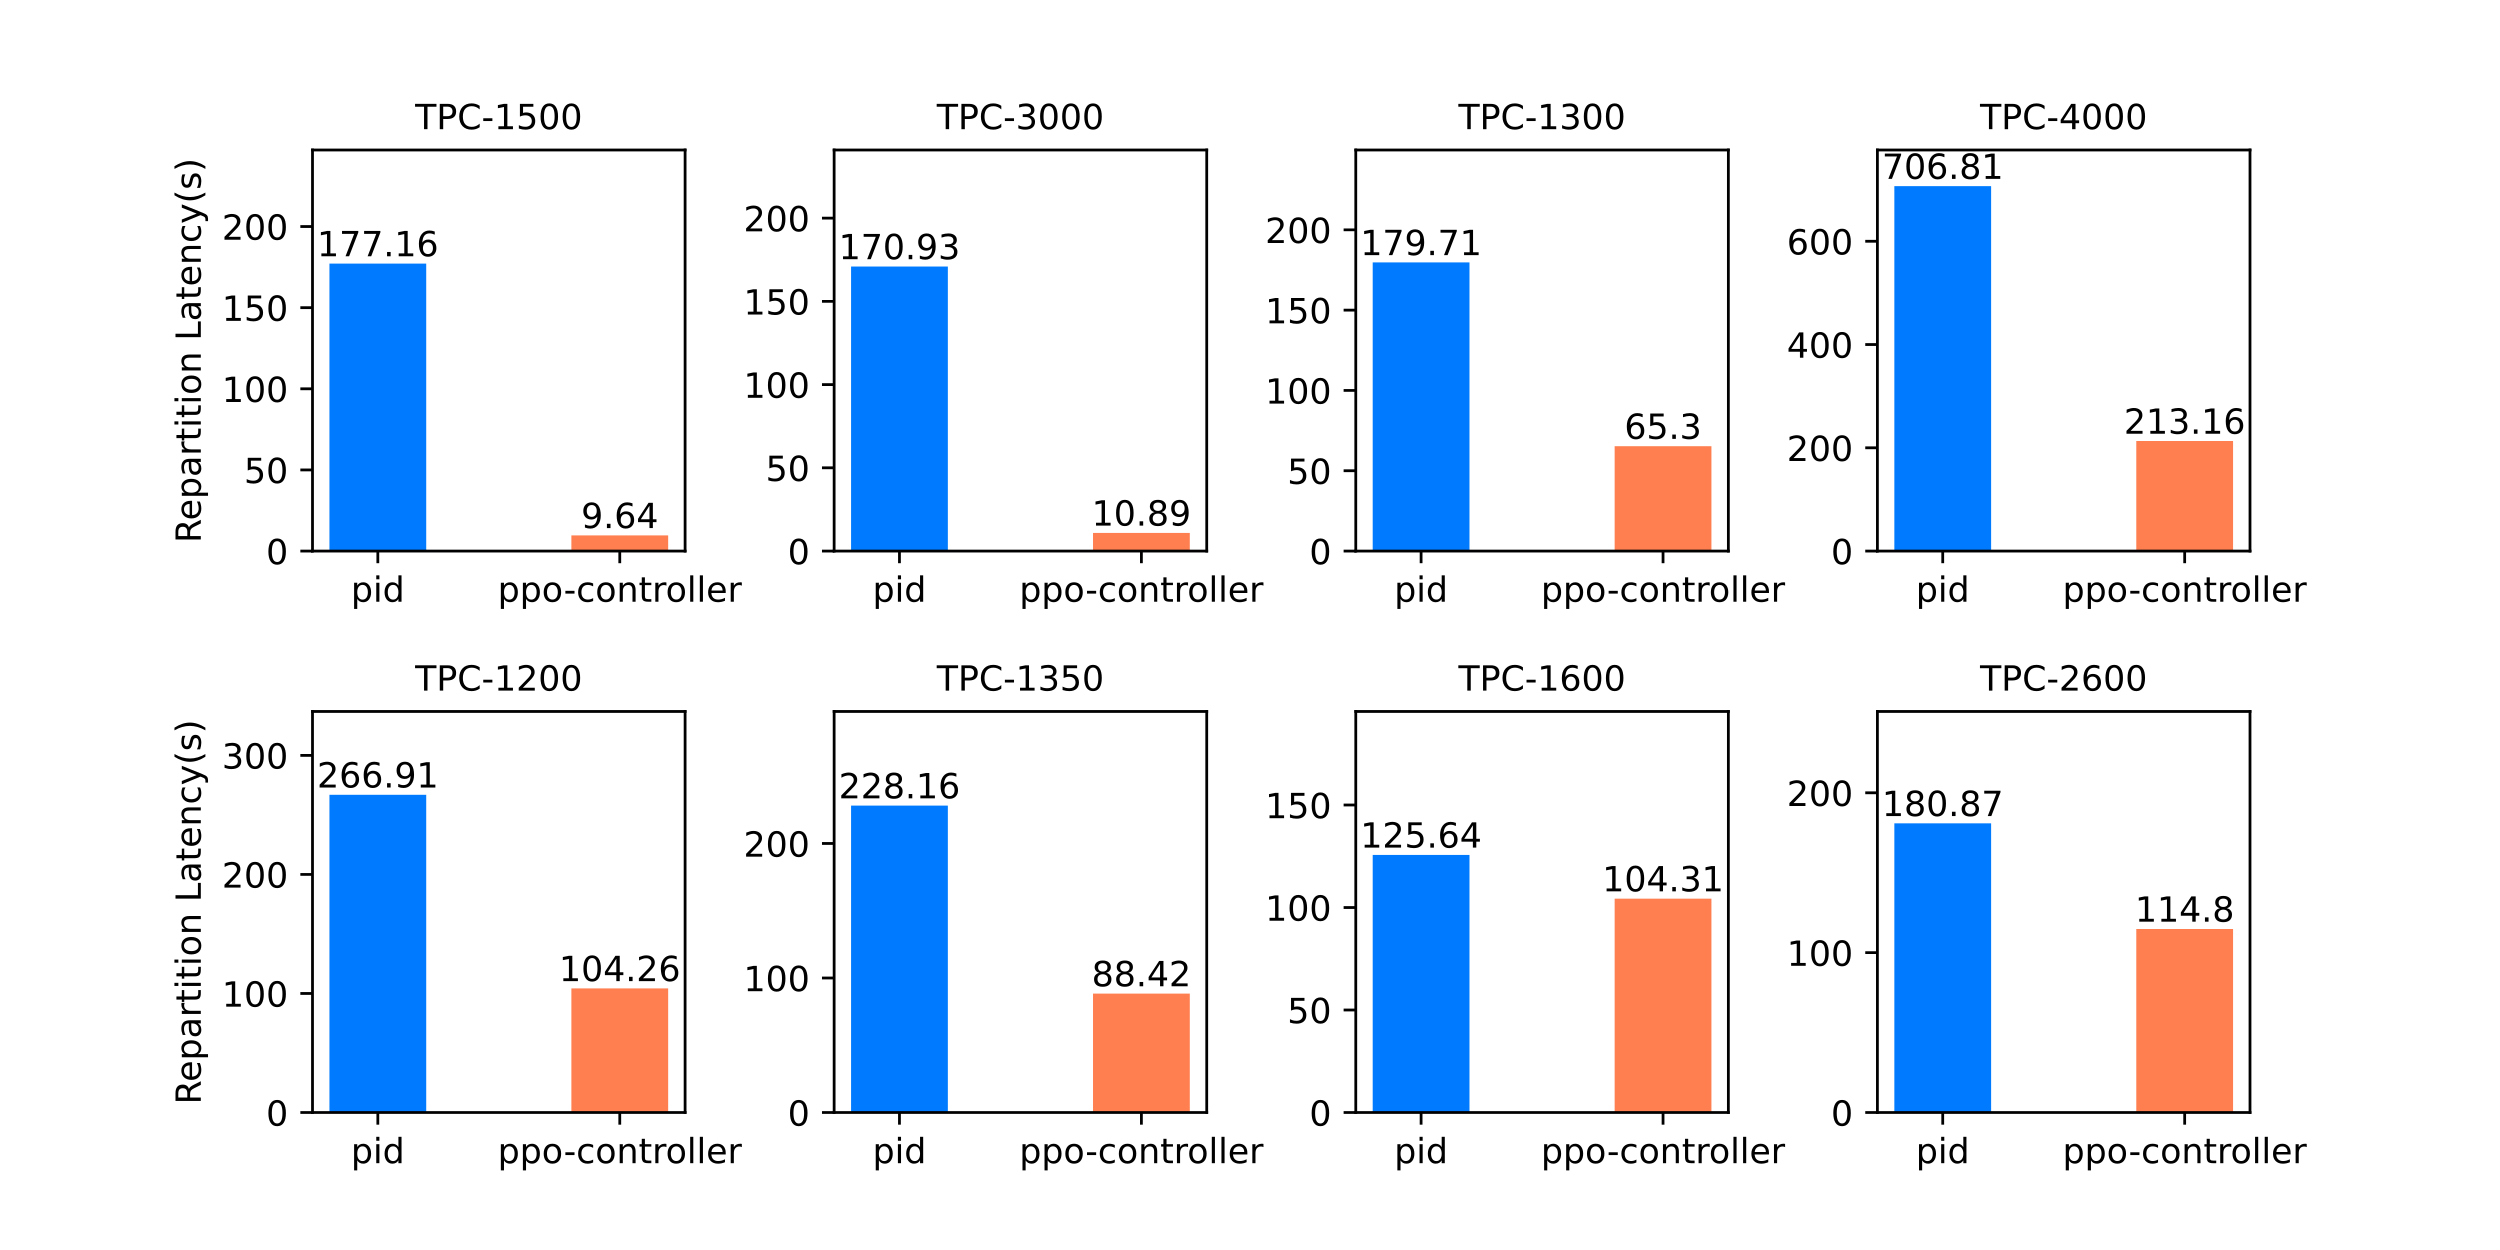 <?xml version="1.0" encoding="utf-8" standalone="no"?>
<!DOCTYPE svg PUBLIC "-//W3C//DTD SVG 1.1//EN"
  "http://www.w3.org/Graphics/SVG/1.1/DTD/svg11.dtd">
<!-- Created with matplotlib (https://matplotlib.org/) -->
<svg height="360pt" version="1.1" viewBox="0 0 720 360" width="720pt" xmlns="http://www.w3.org/2000/svg" xmlns:xlink="http://www.w3.org/1999/xlink">
 <defs>
  <style type="text/css">*{stroke-linecap:butt;stroke-linejoin:round;}</style>
 </defs>
 <g id="figure_1">
  <g id="patch_1">
   <path d="M 0 360 
L 720 360 
L 720 0 
L 0 0 
z
" style="fill:#ffffff;"/>
  </g>
  <g id="axes_1">
   <g id="patch_2">
    <path d="M 90 158.7 
L 197.308 158.7 
L 197.308 43.2 
L 90 43.2 
z
" style="fill:#ffffff;"/>
   </g>
   <g id="patch_3">
    <path clip-path="url(#p322771d101)" d="M 94.878 158.7 
L 122.75 158.7 
L 122.75 75.912 
L 94.878 75.912 
z
" style="fill:#007bff;"/>
   </g>
   <g id="patch_4">
    <path clip-path="url(#p322771d101)" d="M 164.558 158.7 
L 192.43 158.7 
L 192.43 154.195 
L 164.558 154.195 
z
" style="fill:#ff7f50;"/>
   </g>
   <g id="matplotlib.axis_1">
    <g id="xtick_1">
     <g id="line2d_1">
      <defs>
       <path d="M 0 0 
L 0 3.5 
" id="mb44720994e" style="stroke:#000000;stroke-width:0.8;"/>
      </defs>
      <g>
       <use style="stroke:#000000;stroke-width:0.8;" x="108.814" xlink:href="#mb44720994e" y="158.7"/>
      </g>
     </g>
     <g id="text_1">
      <!-- pid -->
      <g transform="translate(101.076 173.298)scale(0.1 -0.1)">
       <defs>
        <path d="M 18.109 8.203 
L 18.109 -20.797 
L 9.078 -20.797 
L 9.078 54.688 
L 18.109 54.688 
L 18.109 46.391 
Q 20.953 51.266 25.266 53.625 
Q 29.594 56 35.594 56 
Q 45.562 56 51.781 48.094 
Q 58.016 40.188 58.016 27.297 
Q 58.016 14.406 51.781 6.484 
Q 45.562 -1.422 35.594 -1.422 
Q 29.594 -1.422 25.266 0.953 
Q 20.953 3.328 18.109 8.203 
z
M 48.688 27.297 
Q 48.688 37.203 44.609 42.844 
Q 40.531 48.484 33.406 48.484 
Q 26.266 48.484 22.188 42.844 
Q 18.109 37.203 18.109 27.297 
Q 18.109 17.391 22.188 11.75 
Q 26.266 6.109 33.406 6.109 
Q 40.531 6.109 44.609 11.75 
Q 48.688 17.391 48.688 27.297 
z
" id="DejaVuSans-112"/>
        <path d="M 9.422 54.688 
L 18.406 54.688 
L 18.406 0 
L 9.422 0 
z
M 9.422 75.984 
L 18.406 75.984 
L 18.406 64.594 
L 9.422 64.594 
z
" id="DejaVuSans-105"/>
        <path d="M 45.406 46.391 
L 45.406 75.984 
L 54.391 75.984 
L 54.391 0 
L 45.406 0 
L 45.406 8.203 
Q 42.578 3.328 38.25 0.953 
Q 33.938 -1.422 27.875 -1.422 
Q 17.969 -1.422 11.734 6.484 
Q 5.516 14.406 5.516 27.297 
Q 5.516 40.188 11.734 48.094 
Q 17.969 56 27.875 56 
Q 33.938 56 38.25 53.625 
Q 42.578 51.266 45.406 46.391 
z
M 14.797 27.297 
Q 14.797 17.391 18.875 11.75 
Q 22.953 6.109 30.078 6.109 
Q 37.203 6.109 41.297 11.75 
Q 45.406 17.391 45.406 27.297 
Q 45.406 37.203 41.297 42.844 
Q 37.203 48.484 30.078 48.484 
Q 22.953 48.484 18.875 42.844 
Q 14.797 37.203 14.797 27.297 
z
" id="DejaVuSans-100"/>
       </defs>
       <use xlink:href="#DejaVuSans-112"/>
       <use x="63.477" xlink:href="#DejaVuSans-105"/>
       <use x="91.26" xlink:href="#DejaVuSans-100"/>
      </g>
     </g>
    </g>
    <g id="xtick_2">
     <g id="line2d_2">
      <g>
       <use style="stroke:#000000;stroke-width:0.8;" x="178.494" xlink:href="#mb44720994e" y="158.7"/>
      </g>
     </g>
     <g id="text_2">
      <!-- ppo-controller -->
      <g transform="translate(143.339 173.298)scale(0.1 -0.1)">
       <defs>
        <path d="M 30.609 48.391 
Q 23.391 48.391 19.188 42.75 
Q 14.984 37.109 14.984 27.297 
Q 14.984 17.484 19.156 11.844 
Q 23.344 6.203 30.609 6.203 
Q 37.797 6.203 41.984 11.859 
Q 46.188 17.531 46.188 27.297 
Q 46.188 37.016 41.984 42.703 
Q 37.797 48.391 30.609 48.391 
z
M 30.609 56 
Q 42.328 56 49.016 48.375 
Q 55.719 40.766 55.719 27.297 
Q 55.719 13.875 49.016 6.219 
Q 42.328 -1.422 30.609 -1.422 
Q 18.844 -1.422 12.172 6.219 
Q 5.516 13.875 5.516 27.297 
Q 5.516 40.766 12.172 48.375 
Q 18.844 56 30.609 56 
z
" id="DejaVuSans-111"/>
        <path d="M 4.891 31.391 
L 31.203 31.391 
L 31.203 23.391 
L 4.891 23.391 
z
" id="DejaVuSans-45"/>
        <path d="M 48.781 52.594 
L 48.781 44.188 
Q 44.969 46.297 41.141 47.344 
Q 37.312 48.391 33.406 48.391 
Q 24.656 48.391 19.812 42.844 
Q 14.984 37.312 14.984 27.297 
Q 14.984 17.281 19.812 11.734 
Q 24.656 6.203 33.406 6.203 
Q 37.312 6.203 41.141 7.25 
Q 44.969 8.297 48.781 10.406 
L 48.781 2.094 
Q 45.016 0.344 40.984 -0.531 
Q 36.969 -1.422 32.422 -1.422 
Q 20.062 -1.422 12.781 6.344 
Q 5.516 14.109 5.516 27.297 
Q 5.516 40.672 12.859 48.328 
Q 20.219 56 33.016 56 
Q 37.156 56 41.109 55.141 
Q 45.062 54.297 48.781 52.594 
z
" id="DejaVuSans-99"/>
        <path d="M 54.891 33.016 
L 54.891 0 
L 45.906 0 
L 45.906 32.719 
Q 45.906 40.484 42.875 44.328 
Q 39.844 48.188 33.797 48.188 
Q 26.516 48.188 22.312 43.547 
Q 18.109 38.922 18.109 30.906 
L 18.109 0 
L 9.078 0 
L 9.078 54.688 
L 18.109 54.688 
L 18.109 46.188 
Q 21.344 51.125 25.703 53.562 
Q 30.078 56 35.797 56 
Q 45.219 56 50.047 50.172 
Q 54.891 44.344 54.891 33.016 
z
" id="DejaVuSans-110"/>
        <path d="M 18.312 70.219 
L 18.312 54.688 
L 36.812 54.688 
L 36.812 47.703 
L 18.312 47.703 
L 18.312 18.016 
Q 18.312 11.328 20.141 9.422 
Q 21.969 7.516 27.594 7.516 
L 36.812 7.516 
L 36.812 0 
L 27.594 0 
Q 17.188 0 13.234 3.875 
Q 9.281 7.766 9.281 18.016 
L 9.281 47.703 
L 2.688 47.703 
L 2.688 54.688 
L 9.281 54.688 
L 9.281 70.219 
z
" id="DejaVuSans-116"/>
        <path d="M 41.109 46.297 
Q 39.594 47.172 37.812 47.578 
Q 36.031 48 33.891 48 
Q 26.266 48 22.188 43.047 
Q 18.109 38.094 18.109 28.812 
L 18.109 0 
L 9.078 0 
L 9.078 54.688 
L 18.109 54.688 
L 18.109 46.188 
Q 20.953 51.172 25.484 53.578 
Q 30.031 56 36.531 56 
Q 37.453 56 38.578 55.875 
Q 39.703 55.766 41.062 55.516 
z
" id="DejaVuSans-114"/>
        <path d="M 9.422 75.984 
L 18.406 75.984 
L 18.406 0 
L 9.422 0 
z
" id="DejaVuSans-108"/>
        <path d="M 56.203 29.594 
L 56.203 25.203 
L 14.891 25.203 
Q 15.484 15.922 20.484 11.062 
Q 25.484 6.203 34.422 6.203 
Q 39.594 6.203 44.453 7.469 
Q 49.312 8.734 54.109 11.281 
L 54.109 2.781 
Q 49.266 0.734 44.188 -0.344 
Q 39.109 -1.422 33.891 -1.422 
Q 20.797 -1.422 13.156 6.188 
Q 5.516 13.812 5.516 26.812 
Q 5.516 40.234 12.766 48.109 
Q 20.016 56 32.328 56 
Q 43.359 56 49.781 48.891 
Q 56.203 41.797 56.203 29.594 
z
M 47.219 32.234 
Q 47.125 39.594 43.094 43.984 
Q 39.062 48.391 32.422 48.391 
Q 24.906 48.391 20.391 44.141 
Q 15.875 39.891 15.188 32.172 
z
" id="DejaVuSans-101"/>
       </defs>
       <use xlink:href="#DejaVuSans-112"/>
       <use x="63.477" xlink:href="#DejaVuSans-112"/>
       <use x="126.953" xlink:href="#DejaVuSans-111"/>
       <use x="190.01" xlink:href="#DejaVuSans-45"/>
       <use x="226.094" xlink:href="#DejaVuSans-99"/>
       <use x="281.074" xlink:href="#DejaVuSans-111"/>
       <use x="342.256" xlink:href="#DejaVuSans-110"/>
       <use x="405.635" xlink:href="#DejaVuSans-116"/>
       <use x="444.844" xlink:href="#DejaVuSans-114"/>
       <use x="483.707" xlink:href="#DejaVuSans-111"/>
       <use x="544.889" xlink:href="#DejaVuSans-108"/>
       <use x="572.672" xlink:href="#DejaVuSans-108"/>
       <use x="600.455" xlink:href="#DejaVuSans-101"/>
       <use x="661.979" xlink:href="#DejaVuSans-114"/>
      </g>
     </g>
    </g>
   </g>
   <g id="matplotlib.axis_2">
    <g id="ytick_1">
     <g id="line2d_3">
      <defs>
       <path d="M 0 0 
L -3.5 0 
" id="ma45c7fdf3a" style="stroke:#000000;stroke-width:0.8;"/>
      </defs>
      <g>
       <use style="stroke:#000000;stroke-width:0.8;" x="90" xlink:href="#ma45c7fdf3a" y="158.7"/>
      </g>
     </g>
     <g id="text_3">
      <!-- 0 -->
      <g transform="translate(76.638 162.499)scale(0.1 -0.1)">
       <defs>
        <path d="M 31.781 66.406 
Q 24.172 66.406 20.328 58.906 
Q 16.5 51.422 16.5 36.375 
Q 16.5 21.391 20.328 13.891 
Q 24.172 6.391 31.781 6.391 
Q 39.453 6.391 43.281 13.891 
Q 47.125 21.391 47.125 36.375 
Q 47.125 51.422 43.281 58.906 
Q 39.453 66.406 31.781 66.406 
z
M 31.781 74.219 
Q 44.047 74.219 50.516 64.516 
Q 56.984 54.828 56.984 36.375 
Q 56.984 17.969 50.516 8.266 
Q 44.047 -1.422 31.781 -1.422 
Q 19.531 -1.422 13.062 8.266 
Q 6.594 17.969 6.594 36.375 
Q 6.594 54.828 13.062 64.516 
Q 19.531 74.219 31.781 74.219 
z
" id="DejaVuSans-48"/>
       </defs>
       <use xlink:href="#DejaVuSans-48"/>
      </g>
     </g>
    </g>
    <g id="ytick_2">
     <g id="line2d_4">
      <g>
       <use style="stroke:#000000;stroke-width:0.8;" x="90" xlink:href="#ma45c7fdf3a" y="135.335"/>
      </g>
     </g>
     <g id="text_4">
      <!-- 50 -->
      <g transform="translate(70.275 139.134)scale(0.1 -0.1)">
       <defs>
        <path d="M 10.797 72.906 
L 49.516 72.906 
L 49.516 64.594 
L 19.828 64.594 
L 19.828 46.734 
Q 21.969 47.469 24.109 47.828 
Q 26.266 48.188 28.422 48.188 
Q 40.625 48.188 47.75 41.5 
Q 54.891 34.812 54.891 23.391 
Q 54.891 11.625 47.562 5.094 
Q 40.234 -1.422 26.906 -1.422 
Q 22.312 -1.422 17.547 -0.641 
Q 12.797 0.141 7.719 1.703 
L 7.719 11.625 
Q 12.109 9.234 16.797 8.062 
Q 21.484 6.891 26.703 6.891 
Q 35.156 6.891 40.078 11.328 
Q 45.016 15.766 45.016 23.391 
Q 45.016 31 40.078 35.438 
Q 35.156 39.891 26.703 39.891 
Q 22.75 39.891 18.812 39.016 
Q 14.891 38.141 10.797 36.281 
z
" id="DejaVuSans-53"/>
       </defs>
       <use xlink:href="#DejaVuSans-53"/>
       <use x="63.623" xlink:href="#DejaVuSans-48"/>
      </g>
     </g>
    </g>
    <g id="ytick_3">
     <g id="line2d_5">
      <g>
       <use style="stroke:#000000;stroke-width:0.8;" x="90" xlink:href="#ma45c7fdf3a" y="111.969"/>
      </g>
     </g>
     <g id="text_5">
      <!-- 100 -->
      <g transform="translate(63.913 115.768)scale(0.1 -0.1)">
       <defs>
        <path d="M 12.406 8.297 
L 28.516 8.297 
L 28.516 63.922 
L 10.984 60.406 
L 10.984 69.391 
L 28.422 72.906 
L 38.281 72.906 
L 38.281 8.297 
L 54.391 8.297 
L 54.391 0 
L 12.406 0 
z
" id="DejaVuSans-49"/>
       </defs>
       <use xlink:href="#DejaVuSans-49"/>
       <use x="63.623" xlink:href="#DejaVuSans-48"/>
       <use x="127.246" xlink:href="#DejaVuSans-48"/>
      </g>
     </g>
    </g>
    <g id="ytick_4">
     <g id="line2d_6">
      <g>
       <use style="stroke:#000000;stroke-width:0.8;" x="90" xlink:href="#ma45c7fdf3a" y="88.604"/>
      </g>
     </g>
     <g id="text_6">
      <!-- 150 -->
      <g transform="translate(63.913 92.403)scale(0.1 -0.1)">
       <use xlink:href="#DejaVuSans-49"/>
       <use x="63.623" xlink:href="#DejaVuSans-53"/>
       <use x="127.246" xlink:href="#DejaVuSans-48"/>
      </g>
     </g>
    </g>
    <g id="ytick_5">
     <g id="line2d_7">
      <g>
       <use style="stroke:#000000;stroke-width:0.8;" x="90" xlink:href="#ma45c7fdf3a" y="65.238"/>
      </g>
     </g>
     <g id="text_7">
      <!-- 200 -->
      <g transform="translate(63.913 69.037)scale(0.1 -0.1)">
       <defs>
        <path d="M 19.188 8.297 
L 53.609 8.297 
L 53.609 0 
L 7.328 0 
L 7.328 8.297 
Q 12.938 14.109 22.625 23.891 
Q 32.328 33.688 34.812 36.531 
Q 39.547 41.844 41.422 45.531 
Q 43.312 49.219 43.312 52.781 
Q 43.312 58.594 39.234 62.25 
Q 35.156 65.922 28.609 65.922 
Q 23.969 65.922 18.812 64.312 
Q 13.672 62.703 7.812 59.422 
L 7.812 69.391 
Q 13.766 71.781 18.938 73 
Q 24.125 74.219 28.422 74.219 
Q 39.75 74.219 46.484 68.547 
Q 53.219 62.891 53.219 53.422 
Q 53.219 48.922 51.531 44.891 
Q 49.859 40.875 45.406 35.406 
Q 44.188 33.984 37.641 27.219 
Q 31.109 20.453 19.188 8.297 
z
" id="DejaVuSans-50"/>
       </defs>
       <use xlink:href="#DejaVuSans-50"/>
       <use x="63.623" xlink:href="#DejaVuSans-48"/>
       <use x="127.246" xlink:href="#DejaVuSans-48"/>
      </g>
     </g>
    </g>
    <g id="text_8">
     <!-- Repartition Latency(s) -->
     <g transform="translate(57.833 156.355)rotate(-90)scale(0.1 -0.1)">
      <defs>
       <path d="M 44.391 34.188 
Q 47.562 33.109 50.562 29.594 
Q 53.562 26.078 56.594 19.922 
L 66.609 0 
L 56 0 
L 46.688 18.703 
Q 43.062 26.031 39.672 28.422 
Q 36.281 30.812 30.422 30.812 
L 19.672 30.812 
L 19.672 0 
L 9.812 0 
L 9.812 72.906 
L 32.078 72.906 
Q 44.578 72.906 50.734 67.672 
Q 56.891 62.453 56.891 51.906 
Q 56.891 45.016 53.688 40.469 
Q 50.484 35.938 44.391 34.188 
z
M 19.672 64.797 
L 19.672 38.922 
L 32.078 38.922 
Q 39.203 38.922 42.844 42.219 
Q 46.484 45.516 46.484 51.906 
Q 46.484 58.297 42.844 61.547 
Q 39.203 64.797 32.078 64.797 
z
" id="DejaVuSans-82"/>
       <path d="M 34.281 27.484 
Q 23.391 27.484 19.188 25 
Q 14.984 22.516 14.984 16.5 
Q 14.984 11.719 18.141 8.906 
Q 21.297 6.109 26.703 6.109 
Q 34.188 6.109 38.703 11.406 
Q 43.219 16.703 43.219 25.484 
L 43.219 27.484 
z
M 52.203 31.203 
L 52.203 0 
L 43.219 0 
L 43.219 8.297 
Q 40.141 3.328 35.547 0.953 
Q 30.953 -1.422 24.312 -1.422 
Q 15.922 -1.422 10.953 3.297 
Q 6 8.016 6 15.922 
Q 6 25.141 12.172 29.828 
Q 18.359 34.516 30.609 34.516 
L 43.219 34.516 
L 43.219 35.406 
Q 43.219 41.609 39.141 45 
Q 35.062 48.391 27.688 48.391 
Q 23 48.391 18.547 47.266 
Q 14.109 46.141 10.016 43.891 
L 10.016 52.203 
Q 14.938 54.109 19.578 55.047 
Q 24.219 56 28.609 56 
Q 40.484 56 46.344 49.844 
Q 52.203 43.703 52.203 31.203 
z
" id="DejaVuSans-97"/>
       <path id="DejaVuSans-32"/>
       <path d="M 9.812 72.906 
L 19.672 72.906 
L 19.672 8.297 
L 55.172 8.297 
L 55.172 0 
L 9.812 0 
z
" id="DejaVuSans-76"/>
       <path d="M 32.172 -5.078 
Q 28.375 -14.844 24.75 -17.812 
Q 21.141 -20.797 15.094 -20.797 
L 7.906 -20.797 
L 7.906 -13.281 
L 13.188 -13.281 
Q 16.891 -13.281 18.938 -11.516 
Q 21 -9.766 23.484 -3.219 
L 25.094 0.875 
L 2.984 54.688 
L 12.5 54.688 
L 29.594 11.922 
L 46.688 54.688 
L 56.203 54.688 
z
" id="DejaVuSans-121"/>
       <path d="M 31 75.875 
Q 24.469 64.656 21.281 53.656 
Q 18.109 42.672 18.109 31.391 
Q 18.109 20.125 21.312 9.062 
Q 24.516 -2 31 -13.188 
L 23.188 -13.188 
Q 15.875 -1.703 12.234 9.375 
Q 8.594 20.453 8.594 31.391 
Q 8.594 42.281 12.203 53.312 
Q 15.828 64.359 23.188 75.875 
z
" id="DejaVuSans-40"/>
       <path d="M 44.281 53.078 
L 44.281 44.578 
Q 40.484 46.531 36.375 47.5 
Q 32.281 48.484 27.875 48.484 
Q 21.188 48.484 17.844 46.438 
Q 14.5 44.391 14.5 40.281 
Q 14.5 37.156 16.891 35.375 
Q 19.281 33.594 26.516 31.984 
L 29.594 31.297 
Q 39.156 29.25 43.188 25.516 
Q 47.219 21.781 47.219 15.094 
Q 47.219 7.469 41.188 3.016 
Q 35.156 -1.422 24.609 -1.422 
Q 20.219 -1.422 15.453 -0.562 
Q 10.688 0.297 5.422 2 
L 5.422 11.281 
Q 10.406 8.688 15.234 7.391 
Q 20.062 6.109 24.812 6.109 
Q 31.156 6.109 34.562 8.281 
Q 37.984 10.453 37.984 14.406 
Q 37.984 18.062 35.516 20.016 
Q 33.062 21.969 24.703 23.781 
L 21.578 24.516 
Q 13.234 26.266 9.516 29.906 
Q 5.812 33.547 5.812 39.891 
Q 5.812 47.609 11.281 51.797 
Q 16.75 56 26.812 56 
Q 31.781 56 36.172 55.266 
Q 40.578 54.547 44.281 53.078 
z
" id="DejaVuSans-115"/>
       <path d="M 8.016 75.875 
L 15.828 75.875 
Q 23.141 64.359 26.781 53.312 
Q 30.422 42.281 30.422 31.391 
Q 30.422 20.453 26.781 9.375 
Q 23.141 -1.703 15.828 -13.188 
L 8.016 -13.188 
Q 14.5 -2 17.703 9.062 
Q 20.906 20.125 20.906 31.391 
Q 20.906 42.672 17.703 53.656 
Q 14.5 64.656 8.016 75.875 
z
" id="DejaVuSans-41"/>
      </defs>
      <use xlink:href="#DejaVuSans-82"/>
      <use x="64.982" xlink:href="#DejaVuSans-101"/>
      <use x="126.506" xlink:href="#DejaVuSans-112"/>
      <use x="189.982" xlink:href="#DejaVuSans-97"/>
      <use x="251.262" xlink:href="#DejaVuSans-114"/>
      <use x="292.375" xlink:href="#DejaVuSans-116"/>
      <use x="331.584" xlink:href="#DejaVuSans-105"/>
      <use x="359.367" xlink:href="#DejaVuSans-116"/>
      <use x="398.576" xlink:href="#DejaVuSans-105"/>
      <use x="426.359" xlink:href="#DejaVuSans-111"/>
      <use x="487.541" xlink:href="#DejaVuSans-110"/>
      <use x="550.92" xlink:href="#DejaVuSans-32"/>
      <use x="582.707" xlink:href="#DejaVuSans-76"/>
      <use x="638.42" xlink:href="#DejaVuSans-97"/>
      <use x="699.699" xlink:href="#DejaVuSans-116"/>
      <use x="738.908" xlink:href="#DejaVuSans-101"/>
      <use x="800.432" xlink:href="#DejaVuSans-110"/>
      <use x="863.811" xlink:href="#DejaVuSans-99"/>
      <use x="918.791" xlink:href="#DejaVuSans-121"/>
      <use x="977.971" xlink:href="#DejaVuSans-40"/>
      <use x="1016.984" xlink:href="#DejaVuSans-115"/>
      <use x="1069.084" xlink:href="#DejaVuSans-41"/>
     </g>
    </g>
   </g>
   <g id="patch_5">
    <path d="M 90 158.7 
L 90 43.2 
" style="fill:none;stroke:#000000;stroke-linecap:square;stroke-linejoin:miter;stroke-width:0.8;"/>
   </g>
   <g id="patch_6">
    <path d="M 197.308 158.7 
L 197.308 43.2 
" style="fill:none;stroke:#000000;stroke-linecap:square;stroke-linejoin:miter;stroke-width:0.8;"/>
   </g>
   <g id="patch_7">
    <path d="M 90 158.7 
L 197.308 158.7 
" style="fill:none;stroke:#000000;stroke-linecap:square;stroke-linejoin:miter;stroke-width:0.8;"/>
   </g>
   <g id="patch_8">
    <path d="M 90 43.2 
L 197.308 43.2 
" style="fill:none;stroke:#000000;stroke-linecap:square;stroke-linejoin:miter;stroke-width:0.8;"/>
   </g>
   <g id="text_9">
    <!-- 177.16 -->
    <g transform="translate(91.318 73.809)scale(0.1 -0.1)">
     <defs>
      <path d="M 8.203 72.906 
L 55.078 72.906 
L 55.078 68.703 
L 28.609 0 
L 18.312 0 
L 43.219 64.594 
L 8.203 64.594 
z
" id="DejaVuSans-55"/>
      <path d="M 10.688 12.406 
L 21 12.406 
L 21 0 
L 10.688 0 
z
" id="DejaVuSans-46"/>
      <path d="M 33.016 40.375 
Q 26.375 40.375 22.484 35.828 
Q 18.609 31.297 18.609 23.391 
Q 18.609 15.531 22.484 10.953 
Q 26.375 6.391 33.016 6.391 
Q 39.656 6.391 43.531 10.953 
Q 47.406 15.531 47.406 23.391 
Q 47.406 31.297 43.531 35.828 
Q 39.656 40.375 33.016 40.375 
z
M 52.594 71.297 
L 52.594 62.312 
Q 48.875 64.062 45.094 64.984 
Q 41.312 65.922 37.594 65.922 
Q 27.828 65.922 22.672 59.328 
Q 17.531 52.734 16.797 39.406 
Q 19.672 43.656 24.016 45.922 
Q 28.375 48.188 33.594 48.188 
Q 44.578 48.188 50.953 41.516 
Q 57.328 34.859 57.328 23.391 
Q 57.328 12.156 50.688 5.359 
Q 44.047 -1.422 33.016 -1.422 
Q 20.359 -1.422 13.672 8.266 
Q 6.984 17.969 6.984 36.375 
Q 6.984 53.656 15.188 63.938 
Q 23.391 74.219 37.203 74.219 
Q 40.922 74.219 44.703 73.484 
Q 48.484 72.75 52.594 71.297 
z
" id="DejaVuSans-54"/>
     </defs>
     <use xlink:href="#DejaVuSans-49"/>
     <use x="63.623" xlink:href="#DejaVuSans-55"/>
     <use x="127.246" xlink:href="#DejaVuSans-55"/>
     <use x="190.869" xlink:href="#DejaVuSans-46"/>
     <use x="222.656" xlink:href="#DejaVuSans-49"/>
     <use x="286.279" xlink:href="#DejaVuSans-54"/>
    </g>
   </g>
   <g id="text_10">
    <!-- 9.64 -->
    <g transform="translate(167.361 152.092)scale(0.1 -0.1)">
     <defs>
      <path d="M 10.984 1.516 
L 10.984 10.5 
Q 14.703 8.734 18.5 7.812 
Q 22.312 6.891 25.984 6.891 
Q 35.75 6.891 40.891 13.453 
Q 46.047 20.016 46.781 33.406 
Q 43.953 29.203 39.594 26.953 
Q 35.25 24.703 29.984 24.703 
Q 19.047 24.703 12.672 31.312 
Q 6.297 37.938 6.297 49.422 
Q 6.297 60.641 12.938 67.422 
Q 19.578 74.219 30.609 74.219 
Q 43.266 74.219 49.922 64.516 
Q 56.594 54.828 56.594 36.375 
Q 56.594 19.141 48.406 8.859 
Q 40.234 -1.422 26.422 -1.422 
Q 22.703 -1.422 18.891 -0.688 
Q 15.094 0.047 10.984 1.516 
z
M 30.609 32.422 
Q 37.25 32.422 41.125 36.953 
Q 45.016 41.5 45.016 49.422 
Q 45.016 57.281 41.125 61.844 
Q 37.25 66.406 30.609 66.406 
Q 23.969 66.406 20.094 61.844 
Q 16.219 57.281 16.219 49.422 
Q 16.219 41.5 20.094 36.953 
Q 23.969 32.422 30.609 32.422 
z
" id="DejaVuSans-57"/>
      <path d="M 37.797 64.312 
L 12.891 25.391 
L 37.797 25.391 
z
M 35.203 72.906 
L 47.609 72.906 
L 47.609 25.391 
L 58.016 25.391 
L 58.016 17.188 
L 47.609 17.188 
L 47.609 0 
L 37.797 0 
L 37.797 17.188 
L 4.891 17.188 
L 4.891 26.703 
z
" id="DejaVuSans-52"/>
     </defs>
     <use xlink:href="#DejaVuSans-57"/>
     <use x="63.623" xlink:href="#DejaVuSans-46"/>
     <use x="95.41" xlink:href="#DejaVuSans-54"/>
     <use x="159.033" xlink:href="#DejaVuSans-52"/>
    </g>
   </g>
   <g id="text_11">
    <!-- TPC-1500 -->
    <g transform="translate(119.565 37.2)scale(0.1 -0.1)">
     <defs>
      <path d="M -0.297 72.906 
L 61.375 72.906 
L 61.375 64.594 
L 35.5 64.594 
L 35.5 0 
L 25.594 0 
L 25.594 64.594 
L -0.297 64.594 
z
" id="DejaVuSans-84"/>
      <path d="M 19.672 64.797 
L 19.672 37.406 
L 32.078 37.406 
Q 38.969 37.406 42.719 40.969 
Q 46.484 44.531 46.484 51.125 
Q 46.484 57.672 42.719 61.234 
Q 38.969 64.797 32.078 64.797 
z
M 9.812 72.906 
L 32.078 72.906 
Q 44.344 72.906 50.609 67.359 
Q 56.891 61.812 56.891 51.125 
Q 56.891 40.328 50.609 34.812 
Q 44.344 29.297 32.078 29.297 
L 19.672 29.297 
L 19.672 0 
L 9.812 0 
z
" id="DejaVuSans-80"/>
      <path d="M 64.406 67.281 
L 64.406 56.891 
Q 59.422 61.531 53.781 63.812 
Q 48.141 66.109 41.797 66.109 
Q 29.297 66.109 22.656 58.469 
Q 16.016 50.828 16.016 36.375 
Q 16.016 21.969 22.656 14.328 
Q 29.297 6.688 41.797 6.688 
Q 48.141 6.688 53.781 8.984 
Q 59.422 11.281 64.406 15.922 
L 64.406 5.609 
Q 59.234 2.094 53.438 0.328 
Q 47.656 -1.422 41.219 -1.422 
Q 24.656 -1.422 15.125 8.703 
Q 5.609 18.844 5.609 36.375 
Q 5.609 53.953 15.125 64.078 
Q 24.656 74.219 41.219 74.219 
Q 47.75 74.219 53.531 72.484 
Q 59.328 70.75 64.406 67.281 
z
" id="DejaVuSans-67"/>
     </defs>
     <use xlink:href="#DejaVuSans-84"/>
     <use x="61.084" xlink:href="#DejaVuSans-80"/>
     <use x="121.387" xlink:href="#DejaVuSans-67"/>
     <use x="191.211" xlink:href="#DejaVuSans-45"/>
     <use x="227.295" xlink:href="#DejaVuSans-49"/>
     <use x="290.918" xlink:href="#DejaVuSans-53"/>
     <use x="354.541" xlink:href="#DejaVuSans-48"/>
     <use x="418.164" xlink:href="#DejaVuSans-48"/>
    </g>
   </g>
  </g>
  <g id="axes_2">
   <g id="patch_9">
    <path d="M 240.231 158.7 
L 347.538 158.7 
L 347.538 43.2 
L 240.231 43.2 
z
" style="fill:#ffffff;"/>
   </g>
   <g id="patch_10">
    <path clip-path="url(#p2e81526218)" d="M 245.108 158.7 
L 272.981 158.7 
L 272.981 76.757 
L 245.108 76.757 
z
" style="fill:#007bff;"/>
   </g>
   <g id="patch_11">
    <path clip-path="url(#p2e81526218)" d="M 314.789 158.7 
L 342.661 158.7 
L 342.661 153.479 
L 314.789 153.479 
z
" style="fill:#ff7f50;"/>
   </g>
   <g id="matplotlib.axis_3">
    <g id="xtick_3">
     <g id="line2d_8">
      <g>
       <use style="stroke:#000000;stroke-width:0.8;" x="259.044" xlink:href="#mb44720994e" y="158.7"/>
      </g>
     </g>
     <g id="text_12">
      <!-- pid -->
      <g transform="translate(251.307 173.298)scale(0.1 -0.1)">
       <use xlink:href="#DejaVuSans-112"/>
       <use x="63.477" xlink:href="#DejaVuSans-105"/>
       <use x="91.26" xlink:href="#DejaVuSans-100"/>
      </g>
     </g>
    </g>
    <g id="xtick_4">
     <g id="line2d_9">
      <g>
       <use style="stroke:#000000;stroke-width:0.8;" x="328.725" xlink:href="#mb44720994e" y="158.7"/>
      </g>
     </g>
     <g id="text_13">
      <!-- ppo-controller -->
      <g transform="translate(293.569 173.298)scale(0.1 -0.1)">
       <use xlink:href="#DejaVuSans-112"/>
       <use x="63.477" xlink:href="#DejaVuSans-112"/>
       <use x="126.953" xlink:href="#DejaVuSans-111"/>
       <use x="190.01" xlink:href="#DejaVuSans-45"/>
       <use x="226.094" xlink:href="#DejaVuSans-99"/>
       <use x="281.074" xlink:href="#DejaVuSans-111"/>
       <use x="342.256" xlink:href="#DejaVuSans-110"/>
       <use x="405.635" xlink:href="#DejaVuSans-116"/>
       <use x="444.844" xlink:href="#DejaVuSans-114"/>
       <use x="483.707" xlink:href="#DejaVuSans-111"/>
       <use x="544.889" xlink:href="#DejaVuSans-108"/>
       <use x="572.672" xlink:href="#DejaVuSans-108"/>
       <use x="600.455" xlink:href="#DejaVuSans-101"/>
       <use x="661.979" xlink:href="#DejaVuSans-114"/>
      </g>
     </g>
    </g>
   </g>
   <g id="matplotlib.axis_4">
    <g id="ytick_6">
     <g id="line2d_10">
      <g>
       <use style="stroke:#000000;stroke-width:0.8;" x="240.231" xlink:href="#ma45c7fdf3a" y="158.7"/>
      </g>
     </g>
     <g id="text_14">
      <!-- 0 -->
      <g transform="translate(226.868 162.499)scale(0.1 -0.1)">
       <use xlink:href="#DejaVuSans-48"/>
      </g>
     </g>
    </g>
    <g id="ytick_7">
     <g id="line2d_11">
      <g>
       <use style="stroke:#000000;stroke-width:0.8;" x="240.231" xlink:href="#ma45c7fdf3a" y="134.73"/>
      </g>
     </g>
     <g id="text_15">
      <!-- 50 -->
      <g transform="translate(220.506 138.53)scale(0.1 -0.1)">
       <use xlink:href="#DejaVuSans-53"/>
       <use x="63.623" xlink:href="#DejaVuSans-48"/>
      </g>
     </g>
    </g>
    <g id="ytick_8">
     <g id="line2d_12">
      <g>
       <use style="stroke:#000000;stroke-width:0.8;" x="240.231" xlink:href="#ma45c7fdf3a" y="110.761"/>
      </g>
     </g>
     <g id="text_16">
      <!-- 100 -->
      <g transform="translate(214.143 114.56)scale(0.1 -0.1)">
       <use xlink:href="#DejaVuSans-49"/>
       <use x="63.623" xlink:href="#DejaVuSans-48"/>
       <use x="127.246" xlink:href="#DejaVuSans-48"/>
      </g>
     </g>
    </g>
    <g id="ytick_9">
     <g id="line2d_13">
      <g>
       <use style="stroke:#000000;stroke-width:0.8;" x="240.231" xlink:href="#ma45c7fdf3a" y="86.791"/>
      </g>
     </g>
     <g id="text_17">
      <!-- 150 -->
      <g transform="translate(214.143 90.59)scale(0.1 -0.1)">
       <use xlink:href="#DejaVuSans-49"/>
       <use x="63.623" xlink:href="#DejaVuSans-53"/>
       <use x="127.246" xlink:href="#DejaVuSans-48"/>
      </g>
     </g>
    </g>
    <g id="ytick_10">
     <g id="line2d_14">
      <g>
       <use style="stroke:#000000;stroke-width:0.8;" x="240.231" xlink:href="#ma45c7fdf3a" y="62.822"/>
      </g>
     </g>
     <g id="text_18">
      <!-- 200 -->
      <g transform="translate(214.143 66.621)scale(0.1 -0.1)">
       <use xlink:href="#DejaVuSans-50"/>
       <use x="63.623" xlink:href="#DejaVuSans-48"/>
       <use x="127.246" xlink:href="#DejaVuSans-48"/>
      </g>
     </g>
    </g>
   </g>
   <g id="patch_12">
    <path d="M 240.231 158.7 
L 240.231 43.2 
" style="fill:none;stroke:#000000;stroke-linecap:square;stroke-linejoin:miter;stroke-width:0.8;"/>
   </g>
   <g id="patch_13">
    <path d="M 347.538 158.7 
L 347.538 43.2 
" style="fill:none;stroke:#000000;stroke-linecap:square;stroke-linejoin:miter;stroke-width:0.8;"/>
   </g>
   <g id="patch_14">
    <path d="M 240.231 158.7 
L 347.538 158.7 
" style="fill:none;stroke:#000000;stroke-linecap:square;stroke-linejoin:miter;stroke-width:0.8;"/>
   </g>
   <g id="patch_15">
    <path d="M 240.231 43.2 
L 347.538 43.2 
" style="fill:none;stroke:#000000;stroke-linecap:square;stroke-linejoin:miter;stroke-width:0.8;"/>
   </g>
   <g id="text_19">
    <!-- 170.93 -->
    <g transform="translate(241.549 74.654)scale(0.1 -0.1)">
     <defs>
      <path d="M 40.578 39.312 
Q 47.656 37.797 51.625 33 
Q 55.609 28.219 55.609 21.188 
Q 55.609 10.406 48.188 4.484 
Q 40.766 -1.422 27.094 -1.422 
Q 22.516 -1.422 17.656 -0.516 
Q 12.797 0.391 7.625 2.203 
L 7.625 11.719 
Q 11.719 9.328 16.594 8.109 
Q 21.484 6.891 26.812 6.891 
Q 36.078 6.891 40.938 10.547 
Q 45.797 14.203 45.797 21.188 
Q 45.797 27.641 41.281 31.266 
Q 36.766 34.906 28.719 34.906 
L 20.219 34.906 
L 20.219 43.016 
L 29.109 43.016 
Q 36.375 43.016 40.234 45.922 
Q 44.094 48.828 44.094 54.297 
Q 44.094 59.906 40.109 62.906 
Q 36.141 65.922 28.719 65.922 
Q 24.656 65.922 20.016 65.031 
Q 15.375 64.156 9.812 62.312 
L 9.812 71.094 
Q 15.438 72.656 20.344 73.438 
Q 25.25 74.219 29.594 74.219 
Q 40.828 74.219 47.359 69.109 
Q 53.906 64.016 53.906 55.328 
Q 53.906 49.266 50.438 45.094 
Q 46.969 40.922 40.578 39.312 
z
" id="DejaVuSans-51"/>
     </defs>
     <use xlink:href="#DejaVuSans-49"/>
     <use x="63.623" xlink:href="#DejaVuSans-55"/>
     <use x="127.246" xlink:href="#DejaVuSans-48"/>
     <use x="190.869" xlink:href="#DejaVuSans-46"/>
     <use x="222.656" xlink:href="#DejaVuSans-57"/>
     <use x="286.279" xlink:href="#DejaVuSans-51"/>
    </g>
   </g>
   <g id="text_20">
    <!-- 10.89 -->
    <g transform="translate(314.411 151.376)scale(0.1 -0.1)">
     <defs>
      <path d="M 31.781 34.625 
Q 24.75 34.625 20.719 30.859 
Q 16.703 27.094 16.703 20.516 
Q 16.703 13.922 20.719 10.156 
Q 24.75 6.391 31.781 6.391 
Q 38.812 6.391 42.859 10.172 
Q 46.922 13.969 46.922 20.516 
Q 46.922 27.094 42.891 30.859 
Q 38.875 34.625 31.781 34.625 
z
M 21.922 38.812 
Q 15.578 40.375 12.031 44.719 
Q 8.5 49.078 8.5 55.328 
Q 8.5 64.062 14.719 69.141 
Q 20.953 74.219 31.781 74.219 
Q 42.672 74.219 48.875 69.141 
Q 55.078 64.062 55.078 55.328 
Q 55.078 49.078 51.531 44.719 
Q 48 40.375 41.703 38.812 
Q 48.828 37.156 52.797 32.312 
Q 56.781 27.484 56.781 20.516 
Q 56.781 9.906 50.312 4.234 
Q 43.844 -1.422 31.781 -1.422 
Q 19.734 -1.422 13.25 4.234 
Q 6.781 9.906 6.781 20.516 
Q 6.781 27.484 10.781 32.312 
Q 14.797 37.156 21.922 38.812 
z
M 18.312 54.391 
Q 18.312 48.734 21.844 45.562 
Q 25.391 42.391 31.781 42.391 
Q 38.141 42.391 41.719 45.562 
Q 45.312 48.734 45.312 54.391 
Q 45.312 60.062 41.719 63.234 
Q 38.141 66.406 31.781 66.406 
Q 25.391 66.406 21.844 63.234 
Q 18.312 60.062 18.312 54.391 
z
" id="DejaVuSans-56"/>
     </defs>
     <use xlink:href="#DejaVuSans-49"/>
     <use x="63.623" xlink:href="#DejaVuSans-48"/>
     <use x="127.246" xlink:href="#DejaVuSans-46"/>
     <use x="159.033" xlink:href="#DejaVuSans-56"/>
     <use x="222.656" xlink:href="#DejaVuSans-57"/>
    </g>
   </g>
   <g id="text_21">
    <!-- TPC-3000 -->
    <g transform="translate(269.796 37.2)scale(0.1 -0.1)">
     <use xlink:href="#DejaVuSans-84"/>
     <use x="61.084" xlink:href="#DejaVuSans-80"/>
     <use x="121.387" xlink:href="#DejaVuSans-67"/>
     <use x="191.211" xlink:href="#DejaVuSans-45"/>
     <use x="227.295" xlink:href="#DejaVuSans-51"/>
     <use x="290.918" xlink:href="#DejaVuSans-48"/>
     <use x="354.541" xlink:href="#DejaVuSans-48"/>
     <use x="418.164" xlink:href="#DejaVuSans-48"/>
    </g>
   </g>
  </g>
  <g id="axes_3">
   <g id="patch_16">
    <path d="M 390.462 158.7 
L 497.769 158.7 
L 497.769 43.2 
L 390.462 43.2 
z
" style="fill:#ffffff;"/>
   </g>
   <g id="patch_17">
    <path clip-path="url(#pc1959639bf)" d="M 395.339 158.7 
L 423.211 158.7 
L 423.211 75.578 
L 395.339 75.578 
z
" style="fill:#007bff;"/>
   </g>
   <g id="patch_18">
    <path clip-path="url(#pc1959639bf)" d="M 465.019 158.7 
L 492.892 158.7 
L 492.892 128.496 
L 465.019 128.496 
z
" style="fill:#ff7f50;"/>
   </g>
   <g id="matplotlib.axis_5">
    <g id="xtick_5">
     <g id="line2d_15">
      <g>
       <use style="stroke:#000000;stroke-width:0.8;" x="409.275" xlink:href="#mb44720994e" y="158.7"/>
      </g>
     </g>
     <g id="text_22">
      <!-- pid -->
      <g transform="translate(401.538 173.298)scale(0.1 -0.1)">
       <use xlink:href="#DejaVuSans-112"/>
       <use x="63.477" xlink:href="#DejaVuSans-105"/>
       <use x="91.26" xlink:href="#DejaVuSans-100"/>
      </g>
     </g>
    </g>
    <g id="xtick_6">
     <g id="line2d_16">
      <g>
       <use style="stroke:#000000;stroke-width:0.8;" x="478.956" xlink:href="#mb44720994e" y="158.7"/>
      </g>
     </g>
     <g id="text_23">
      <!-- ppo-controller -->
      <g transform="translate(443.8 173.298)scale(0.1 -0.1)">
       <use xlink:href="#DejaVuSans-112"/>
       <use x="63.477" xlink:href="#DejaVuSans-112"/>
       <use x="126.953" xlink:href="#DejaVuSans-111"/>
       <use x="190.01" xlink:href="#DejaVuSans-45"/>
       <use x="226.094" xlink:href="#DejaVuSans-99"/>
       <use x="281.074" xlink:href="#DejaVuSans-111"/>
       <use x="342.256" xlink:href="#DejaVuSans-110"/>
       <use x="405.635" xlink:href="#DejaVuSans-116"/>
       <use x="444.844" xlink:href="#DejaVuSans-114"/>
       <use x="483.707" xlink:href="#DejaVuSans-111"/>
       <use x="544.889" xlink:href="#DejaVuSans-108"/>
       <use x="572.672" xlink:href="#DejaVuSans-108"/>
       <use x="600.455" xlink:href="#DejaVuSans-101"/>
       <use x="661.979" xlink:href="#DejaVuSans-114"/>
      </g>
     </g>
    </g>
   </g>
   <g id="matplotlib.axis_6">
    <g id="ytick_11">
     <g id="line2d_17">
      <g>
       <use style="stroke:#000000;stroke-width:0.8;" x="390.462" xlink:href="#ma45c7fdf3a" y="158.7"/>
      </g>
     </g>
     <g id="text_24">
      <!-- 0 -->
      <g transform="translate(377.099 162.499)scale(0.1 -0.1)">
       <use xlink:href="#DejaVuSans-48"/>
      </g>
     </g>
    </g>
    <g id="ytick_12">
     <g id="line2d_18">
      <g>
       <use style="stroke:#000000;stroke-width:0.8;" x="390.462" xlink:href="#ma45c7fdf3a" y="135.573"/>
      </g>
     </g>
     <g id="text_25">
      <!-- 50 -->
      <g transform="translate(370.737 139.372)scale(0.1 -0.1)">
       <use xlink:href="#DejaVuSans-53"/>
       <use x="63.623" xlink:href="#DejaVuSans-48"/>
      </g>
     </g>
    </g>
    <g id="ytick_13">
     <g id="line2d_19">
      <g>
       <use style="stroke:#000000;stroke-width:0.8;" x="390.462" xlink:href="#ma45c7fdf3a" y="112.446"/>
      </g>
     </g>
     <g id="text_26">
      <!-- 100 -->
      <g transform="translate(364.374 116.246)scale(0.1 -0.1)">
       <use xlink:href="#DejaVuSans-49"/>
       <use x="63.623" xlink:href="#DejaVuSans-48"/>
       <use x="127.246" xlink:href="#DejaVuSans-48"/>
      </g>
     </g>
    </g>
    <g id="ytick_14">
     <g id="line2d_20">
      <g>
       <use style="stroke:#000000;stroke-width:0.8;" x="390.462" xlink:href="#ma45c7fdf3a" y="89.32"/>
      </g>
     </g>
     <g id="text_27">
      <!-- 150 -->
      <g transform="translate(364.374 93.119)scale(0.1 -0.1)">
       <use xlink:href="#DejaVuSans-49"/>
       <use x="63.623" xlink:href="#DejaVuSans-53"/>
       <use x="127.246" xlink:href="#DejaVuSans-48"/>
      </g>
     </g>
    </g>
    <g id="ytick_15">
     <g id="line2d_21">
      <g>
       <use style="stroke:#000000;stroke-width:0.8;" x="390.462" xlink:href="#ma45c7fdf3a" y="66.193"/>
      </g>
     </g>
     <g id="text_28">
      <!-- 200 -->
      <g transform="translate(364.374 69.992)scale(0.1 -0.1)">
       <use xlink:href="#DejaVuSans-50"/>
       <use x="63.623" xlink:href="#DejaVuSans-48"/>
       <use x="127.246" xlink:href="#DejaVuSans-48"/>
      </g>
     </g>
    </g>
   </g>
   <g id="patch_19">
    <path d="M 390.462 158.7 
L 390.462 43.2 
" style="fill:none;stroke:#000000;stroke-linecap:square;stroke-linejoin:miter;stroke-width:0.8;"/>
   </g>
   <g id="patch_20">
    <path d="M 497.769 158.7 
L 497.769 43.2 
" style="fill:none;stroke:#000000;stroke-linecap:square;stroke-linejoin:miter;stroke-width:0.8;"/>
   </g>
   <g id="patch_21">
    <path d="M 390.462 158.7 
L 497.769 158.7 
" style="fill:none;stroke:#000000;stroke-linecap:square;stroke-linejoin:miter;stroke-width:0.8;"/>
   </g>
   <g id="patch_22">
    <path d="M 390.462 43.2 
L 497.769 43.2 
" style="fill:none;stroke:#000000;stroke-linecap:square;stroke-linejoin:miter;stroke-width:0.8;"/>
   </g>
   <g id="text_29">
    <!-- 179.71 -->
    <g transform="translate(391.78 73.475)scale(0.1 -0.1)">
     <use xlink:href="#DejaVuSans-49"/>
     <use x="63.623" xlink:href="#DejaVuSans-55"/>
     <use x="127.246" xlink:href="#DejaVuSans-57"/>
     <use x="190.869" xlink:href="#DejaVuSans-46"/>
     <use x="222.656" xlink:href="#DejaVuSans-55"/>
     <use x="286.279" xlink:href="#DejaVuSans-49"/>
    </g>
   </g>
   <g id="text_30">
    <!-- 65.3 -->
    <g transform="translate(467.823 126.394)scale(0.1 -0.1)">
     <use xlink:href="#DejaVuSans-54"/>
     <use x="63.623" xlink:href="#DejaVuSans-53"/>
     <use x="127.246" xlink:href="#DejaVuSans-46"/>
     <use x="159.033" xlink:href="#DejaVuSans-51"/>
    </g>
   </g>
   <g id="text_31">
    <!-- TPC-1300 -->
    <g transform="translate(420.026 37.2)scale(0.1 -0.1)">
     <use xlink:href="#DejaVuSans-84"/>
     <use x="61.084" xlink:href="#DejaVuSans-80"/>
     <use x="121.387" xlink:href="#DejaVuSans-67"/>
     <use x="191.211" xlink:href="#DejaVuSans-45"/>
     <use x="227.295" xlink:href="#DejaVuSans-49"/>
     <use x="290.918" xlink:href="#DejaVuSans-51"/>
     <use x="354.541" xlink:href="#DejaVuSans-48"/>
     <use x="418.164" xlink:href="#DejaVuSans-48"/>
    </g>
   </g>
  </g>
  <g id="axes_4">
   <g id="patch_23">
    <path d="M 540.692 158.7 
L 648 158.7 
L 648 43.2 
L 540.692 43.2 
z
" style="fill:#ffffff;"/>
   </g>
   <g id="patch_24">
    <path clip-path="url(#p9c8b9c551e)" d="M 545.57 158.7 
L 573.442 158.7 
L 573.442 53.608 
L 545.57 53.608 
z
" style="fill:#007bff;"/>
   </g>
   <g id="patch_25">
    <path clip-path="url(#p9c8b9c551e)" d="M 615.25 158.7 
L 643.122 158.7 
L 643.122 127.006 
L 615.25 127.006 
z
" style="fill:#ff7f50;"/>
   </g>
   <g id="matplotlib.axis_7">
    <g id="xtick_7">
     <g id="line2d_22">
      <g>
       <use style="stroke:#000000;stroke-width:0.8;" x="559.506" xlink:href="#mb44720994e" y="158.7"/>
      </g>
     </g>
     <g id="text_32">
      <!-- pid -->
      <g transform="translate(551.768 173.298)scale(0.1 -0.1)">
       <use xlink:href="#DejaVuSans-112"/>
       <use x="63.477" xlink:href="#DejaVuSans-105"/>
       <use x="91.26" xlink:href="#DejaVuSans-100"/>
      </g>
     </g>
    </g>
    <g id="xtick_8">
     <g id="line2d_23">
      <g>
       <use style="stroke:#000000;stroke-width:0.8;" x="629.186" xlink:href="#mb44720994e" y="158.7"/>
      </g>
     </g>
     <g id="text_33">
      <!-- ppo-controller -->
      <g transform="translate(594.031 173.298)scale(0.1 -0.1)">
       <use xlink:href="#DejaVuSans-112"/>
       <use x="63.477" xlink:href="#DejaVuSans-112"/>
       <use x="126.953" xlink:href="#DejaVuSans-111"/>
       <use x="190.01" xlink:href="#DejaVuSans-45"/>
       <use x="226.094" xlink:href="#DejaVuSans-99"/>
       <use x="281.074" xlink:href="#DejaVuSans-111"/>
       <use x="342.256" xlink:href="#DejaVuSans-110"/>
       <use x="405.635" xlink:href="#DejaVuSans-116"/>
       <use x="444.844" xlink:href="#DejaVuSans-114"/>
       <use x="483.707" xlink:href="#DejaVuSans-111"/>
       <use x="544.889" xlink:href="#DejaVuSans-108"/>
       <use x="572.672" xlink:href="#DejaVuSans-108"/>
       <use x="600.455" xlink:href="#DejaVuSans-101"/>
       <use x="661.979" xlink:href="#DejaVuSans-114"/>
      </g>
     </g>
    </g>
   </g>
   <g id="matplotlib.axis_8">
    <g id="ytick_16">
     <g id="line2d_24">
      <g>
       <use style="stroke:#000000;stroke-width:0.8;" x="540.692" xlink:href="#ma45c7fdf3a" y="158.7"/>
      </g>
     </g>
     <g id="text_34">
      <!-- 0 -->
      <g transform="translate(527.33 162.499)scale(0.1 -0.1)">
       <use xlink:href="#DejaVuSans-48"/>
      </g>
     </g>
    </g>
    <g id="ytick_17">
     <g id="line2d_25">
      <g>
       <use style="stroke:#000000;stroke-width:0.8;" x="540.692" xlink:href="#ma45c7fdf3a" y="128.963"/>
      </g>
     </g>
     <g id="text_35">
      <!-- 200 -->
      <g transform="translate(514.605 132.762)scale(0.1 -0.1)">
       <use xlink:href="#DejaVuSans-50"/>
       <use x="63.623" xlink:href="#DejaVuSans-48"/>
       <use x="127.246" xlink:href="#DejaVuSans-48"/>
      </g>
     </g>
    </g>
    <g id="ytick_18">
     <g id="line2d_26">
      <g>
       <use style="stroke:#000000;stroke-width:0.8;" x="540.692" xlink:href="#ma45c7fdf3a" y="99.226"/>
      </g>
     </g>
     <g id="text_36">
      <!-- 400 -->
      <g transform="translate(514.605 103.025)scale(0.1 -0.1)">
       <use xlink:href="#DejaVuSans-52"/>
       <use x="63.623" xlink:href="#DejaVuSans-48"/>
       <use x="127.246" xlink:href="#DejaVuSans-48"/>
      </g>
     </g>
    </g>
    <g id="ytick_19">
     <g id="line2d_27">
      <g>
       <use style="stroke:#000000;stroke-width:0.8;" x="540.692" xlink:href="#ma45c7fdf3a" y="69.489"/>
      </g>
     </g>
     <g id="text_37">
      <!-- 600 -->
      <g transform="translate(514.605 73.288)scale(0.1 -0.1)">
       <use xlink:href="#DejaVuSans-54"/>
       <use x="63.623" xlink:href="#DejaVuSans-48"/>
       <use x="127.246" xlink:href="#DejaVuSans-48"/>
      </g>
     </g>
    </g>
   </g>
   <g id="patch_26">
    <path d="M 540.692 158.7 
L 540.692 43.2 
" style="fill:none;stroke:#000000;stroke-linecap:square;stroke-linejoin:miter;stroke-width:0.8;"/>
   </g>
   <g id="patch_27">
    <path d="M 648 158.7 
L 648 43.2 
" style="fill:none;stroke:#000000;stroke-linecap:square;stroke-linejoin:miter;stroke-width:0.8;"/>
   </g>
   <g id="patch_28">
    <path d="M 540.692 158.7 
L 648 158.7 
" style="fill:none;stroke:#000000;stroke-linecap:square;stroke-linejoin:miter;stroke-width:0.8;"/>
   </g>
   <g id="patch_29">
    <path d="M 540.692 43.2 
L 648 43.2 
" style="fill:none;stroke:#000000;stroke-linecap:square;stroke-linejoin:miter;stroke-width:0.8;"/>
   </g>
   <g id="text_38">
    <!-- 706.81 -->
    <g transform="translate(542.011 51.521)scale(0.1 -0.1)">
     <use xlink:href="#DejaVuSans-55"/>
     <use x="63.623" xlink:href="#DejaVuSans-48"/>
     <use x="127.246" xlink:href="#DejaVuSans-54"/>
     <use x="190.869" xlink:href="#DejaVuSans-46"/>
     <use x="222.656" xlink:href="#DejaVuSans-56"/>
     <use x="286.279" xlink:href="#DejaVuSans-49"/>
    </g>
   </g>
   <g id="text_39">
    <!-- 213.16 -->
    <g transform="translate(611.691 124.919)scale(0.1 -0.1)">
     <use xlink:href="#DejaVuSans-50"/>
     <use x="63.623" xlink:href="#DejaVuSans-49"/>
     <use x="127.246" xlink:href="#DejaVuSans-51"/>
     <use x="190.869" xlink:href="#DejaVuSans-46"/>
     <use x="222.656" xlink:href="#DejaVuSans-49"/>
     <use x="286.279" xlink:href="#DejaVuSans-54"/>
    </g>
   </g>
   <g id="text_40">
    <!-- TPC-4000 -->
    <g transform="translate(570.257 37.2)scale(0.1 -0.1)">
     <use xlink:href="#DejaVuSans-84"/>
     <use x="61.084" xlink:href="#DejaVuSans-80"/>
     <use x="121.387" xlink:href="#DejaVuSans-67"/>
     <use x="191.211" xlink:href="#DejaVuSans-45"/>
     <use x="227.295" xlink:href="#DejaVuSans-52"/>
     <use x="290.918" xlink:href="#DejaVuSans-48"/>
     <use x="354.541" xlink:href="#DejaVuSans-48"/>
     <use x="418.164" xlink:href="#DejaVuSans-48"/>
    </g>
   </g>
  </g>
  <g id="axes_5">
   <g id="patch_30">
    <path d="M 90 320.4 
L 197.308 320.4 
L 197.308 204.9 
L 90 204.9 
z
" style="fill:#ffffff;"/>
   </g>
   <g id="patch_31">
    <path clip-path="url(#pc01f1cc2e8)" d="M 94.878 320.4 
L 122.75 320.4 
L 122.75 228.898 
L 94.878 228.898 
z
" style="fill:#007bff;"/>
   </g>
   <g id="patch_32">
    <path clip-path="url(#pc01f1cc2e8)" d="M 164.558 320.4 
L 192.43 320.4 
L 192.43 284.657 
L 164.558 284.657 
z
" style="fill:#ff7f50;"/>
   </g>
   <g id="matplotlib.axis_9">
    <g id="xtick_9">
     <g id="line2d_28">
      <g>
       <use style="stroke:#000000;stroke-width:0.8;" x="108.814" xlink:href="#mb44720994e" y="320.4"/>
      </g>
     </g>
     <g id="text_41">
      <!-- pid -->
      <g transform="translate(101.076 334.998)scale(0.1 -0.1)">
       <use xlink:href="#DejaVuSans-112"/>
       <use x="63.477" xlink:href="#DejaVuSans-105"/>
       <use x="91.26" xlink:href="#DejaVuSans-100"/>
      </g>
     </g>
    </g>
    <g id="xtick_10">
     <g id="line2d_29">
      <g>
       <use style="stroke:#000000;stroke-width:0.8;" x="178.494" xlink:href="#mb44720994e" y="320.4"/>
      </g>
     </g>
     <g id="text_42">
      <!-- ppo-controller -->
      <g transform="translate(143.339 334.998)scale(0.1 -0.1)">
       <use xlink:href="#DejaVuSans-112"/>
       <use x="63.477" xlink:href="#DejaVuSans-112"/>
       <use x="126.953" xlink:href="#DejaVuSans-111"/>
       <use x="190.01" xlink:href="#DejaVuSans-45"/>
       <use x="226.094" xlink:href="#DejaVuSans-99"/>
       <use x="281.074" xlink:href="#DejaVuSans-111"/>
       <use x="342.256" xlink:href="#DejaVuSans-110"/>
       <use x="405.635" xlink:href="#DejaVuSans-116"/>
       <use x="444.844" xlink:href="#DejaVuSans-114"/>
       <use x="483.707" xlink:href="#DejaVuSans-111"/>
       <use x="544.889" xlink:href="#DejaVuSans-108"/>
       <use x="572.672" xlink:href="#DejaVuSans-108"/>
       <use x="600.455" xlink:href="#DejaVuSans-101"/>
       <use x="661.979" xlink:href="#DejaVuSans-114"/>
      </g>
     </g>
    </g>
   </g>
   <g id="matplotlib.axis_10">
    <g id="ytick_20">
     <g id="line2d_30">
      <g>
       <use style="stroke:#000000;stroke-width:0.8;" x="90" xlink:href="#ma45c7fdf3a" y="320.4"/>
      </g>
     </g>
     <g id="text_43">
      <!-- 0 -->
      <g transform="translate(76.638 324.199)scale(0.1 -0.1)">
       <use xlink:href="#DejaVuSans-48"/>
      </g>
     </g>
    </g>
    <g id="ytick_21">
     <g id="line2d_31">
      <g>
       <use style="stroke:#000000;stroke-width:0.8;" x="90" xlink:href="#ma45c7fdf3a" y="286.118"/>
      </g>
     </g>
     <g id="text_44">
      <!-- 100 -->
      <g transform="translate(63.913 289.917)scale(0.1 -0.1)">
       <use xlink:href="#DejaVuSans-49"/>
       <use x="63.623" xlink:href="#DejaVuSans-48"/>
       <use x="127.246" xlink:href="#DejaVuSans-48"/>
      </g>
     </g>
    </g>
    <g id="ytick_22">
     <g id="line2d_32">
      <g>
       <use style="stroke:#000000;stroke-width:0.8;" x="90" xlink:href="#ma45c7fdf3a" y="251.836"/>
      </g>
     </g>
     <g id="text_45">
      <!-- 200 -->
      <g transform="translate(63.913 255.635)scale(0.1 -0.1)">
       <use xlink:href="#DejaVuSans-50"/>
       <use x="63.623" xlink:href="#DejaVuSans-48"/>
       <use x="127.246" xlink:href="#DejaVuSans-48"/>
      </g>
     </g>
    </g>
    <g id="ytick_23">
     <g id="line2d_33">
      <g>
       <use style="stroke:#000000;stroke-width:0.8;" x="90" xlink:href="#ma45c7fdf3a" y="217.554"/>
      </g>
     </g>
     <g id="text_46">
      <!-- 300 -->
      <g transform="translate(63.913 221.353)scale(0.1 -0.1)">
       <use xlink:href="#DejaVuSans-51"/>
       <use x="63.623" xlink:href="#DejaVuSans-48"/>
       <use x="127.246" xlink:href="#DejaVuSans-48"/>
      </g>
     </g>
    </g>
    <g id="text_47">
     <!-- Repartition Latency(s) -->
     <g transform="translate(57.833 318.055)rotate(-90)scale(0.1 -0.1)">
      <use xlink:href="#DejaVuSans-82"/>
      <use x="64.982" xlink:href="#DejaVuSans-101"/>
      <use x="126.506" xlink:href="#DejaVuSans-112"/>
      <use x="189.982" xlink:href="#DejaVuSans-97"/>
      <use x="251.262" xlink:href="#DejaVuSans-114"/>
      <use x="292.375" xlink:href="#DejaVuSans-116"/>
      <use x="331.584" xlink:href="#DejaVuSans-105"/>
      <use x="359.367" xlink:href="#DejaVuSans-116"/>
      <use x="398.576" xlink:href="#DejaVuSans-105"/>
      <use x="426.359" xlink:href="#DejaVuSans-111"/>
      <use x="487.541" xlink:href="#DejaVuSans-110"/>
      <use x="550.92" xlink:href="#DejaVuSans-32"/>
      <use x="582.707" xlink:href="#DejaVuSans-76"/>
      <use x="638.42" xlink:href="#DejaVuSans-97"/>
      <use x="699.699" xlink:href="#DejaVuSans-116"/>
      <use x="738.908" xlink:href="#DejaVuSans-101"/>
      <use x="800.432" xlink:href="#DejaVuSans-110"/>
      <use x="863.811" xlink:href="#DejaVuSans-99"/>
      <use x="918.791" xlink:href="#DejaVuSans-121"/>
      <use x="977.971" xlink:href="#DejaVuSans-40"/>
      <use x="1016.984" xlink:href="#DejaVuSans-115"/>
      <use x="1069.084" xlink:href="#DejaVuSans-41"/>
     </g>
    </g>
   </g>
   <g id="patch_33">
    <path d="M 90 320.4 
L 90 204.9 
" style="fill:none;stroke:#000000;stroke-linecap:square;stroke-linejoin:miter;stroke-width:0.8;"/>
   </g>
   <g id="patch_34">
    <path d="M 197.308 320.4 
L 197.308 204.9 
" style="fill:none;stroke:#000000;stroke-linecap:square;stroke-linejoin:miter;stroke-width:0.8;"/>
   </g>
   <g id="patch_35">
    <path d="M 90 320.4 
L 197.308 320.4 
" style="fill:none;stroke:#000000;stroke-linecap:square;stroke-linejoin:miter;stroke-width:0.8;"/>
   </g>
   <g id="patch_36">
    <path d="M 90 204.9 
L 197.308 204.9 
" style="fill:none;stroke:#000000;stroke-linecap:square;stroke-linejoin:miter;stroke-width:0.8;"/>
   </g>
   <g id="text_48">
    <!-- 266.91 -->
    <g transform="translate(91.318 226.801)scale(0.1 -0.1)">
     <use xlink:href="#DejaVuSans-50"/>
     <use x="63.623" xlink:href="#DejaVuSans-54"/>
     <use x="127.246" xlink:href="#DejaVuSans-54"/>
     <use x="190.869" xlink:href="#DejaVuSans-46"/>
     <use x="222.656" xlink:href="#DejaVuSans-57"/>
     <use x="286.279" xlink:href="#DejaVuSans-49"/>
    </g>
   </g>
   <g id="text_49">
    <!-- 104.26 -->
    <g transform="translate(160.999 282.561)scale(0.1 -0.1)">
     <use xlink:href="#DejaVuSans-49"/>
     <use x="63.623" xlink:href="#DejaVuSans-48"/>
     <use x="127.246" xlink:href="#DejaVuSans-52"/>
     <use x="190.869" xlink:href="#DejaVuSans-46"/>
     <use x="222.656" xlink:href="#DejaVuSans-50"/>
     <use x="286.279" xlink:href="#DejaVuSans-54"/>
    </g>
   </g>
   <g id="text_50">
    <!-- TPC-1200 -->
    <g transform="translate(119.565 198.9)scale(0.1 -0.1)">
     <use xlink:href="#DejaVuSans-84"/>
     <use x="61.084" xlink:href="#DejaVuSans-80"/>
     <use x="121.387" xlink:href="#DejaVuSans-67"/>
     <use x="191.211" xlink:href="#DejaVuSans-45"/>
     <use x="227.295" xlink:href="#DejaVuSans-49"/>
     <use x="290.918" xlink:href="#DejaVuSans-50"/>
     <use x="354.541" xlink:href="#DejaVuSans-48"/>
     <use x="418.164" xlink:href="#DejaVuSans-48"/>
    </g>
   </g>
  </g>
  <g id="axes_6">
   <g id="patch_37">
    <path d="M 240.231 320.4 
L 347.538 320.4 
L 347.538 204.9 
L 240.231 204.9 
z
" style="fill:#ffffff;"/>
   </g>
   <g id="patch_38">
    <path clip-path="url(#p591ed351e4)" d="M 245.108 320.4 
L 272.981 320.4 
L 272.981 232.016 
L 245.108 232.016 
z
" style="fill:#007bff;"/>
   </g>
   <g id="patch_39">
    <path clip-path="url(#p591ed351e4)" d="M 314.789 320.4 
L 342.661 320.4 
L 342.661 286.148 
L 314.789 286.148 
z
" style="fill:#ff7f50;"/>
   </g>
   <g id="matplotlib.axis_11">
    <g id="xtick_11">
     <g id="line2d_34">
      <g>
       <use style="stroke:#000000;stroke-width:0.8;" x="259.044" xlink:href="#mb44720994e" y="320.4"/>
      </g>
     </g>
     <g id="text_51">
      <!-- pid -->
      <g transform="translate(251.307 334.998)scale(0.1 -0.1)">
       <use xlink:href="#DejaVuSans-112"/>
       <use x="63.477" xlink:href="#DejaVuSans-105"/>
       <use x="91.26" xlink:href="#DejaVuSans-100"/>
      </g>
     </g>
    </g>
    <g id="xtick_12">
     <g id="line2d_35">
      <g>
       <use style="stroke:#000000;stroke-width:0.8;" x="328.725" xlink:href="#mb44720994e" y="320.4"/>
      </g>
     </g>
     <g id="text_52">
      <!-- ppo-controller -->
      <g transform="translate(293.569 334.998)scale(0.1 -0.1)">
       <use xlink:href="#DejaVuSans-112"/>
       <use x="63.477" xlink:href="#DejaVuSans-112"/>
       <use x="126.953" xlink:href="#DejaVuSans-111"/>
       <use x="190.01" xlink:href="#DejaVuSans-45"/>
       <use x="226.094" xlink:href="#DejaVuSans-99"/>
       <use x="281.074" xlink:href="#DejaVuSans-111"/>
       <use x="342.256" xlink:href="#DejaVuSans-110"/>
       <use x="405.635" xlink:href="#DejaVuSans-116"/>
       <use x="444.844" xlink:href="#DejaVuSans-114"/>
       <use x="483.707" xlink:href="#DejaVuSans-111"/>
       <use x="544.889" xlink:href="#DejaVuSans-108"/>
       <use x="572.672" xlink:href="#DejaVuSans-108"/>
       <use x="600.455" xlink:href="#DejaVuSans-101"/>
       <use x="661.979" xlink:href="#DejaVuSans-114"/>
      </g>
     </g>
    </g>
   </g>
   <g id="matplotlib.axis_12">
    <g id="ytick_24">
     <g id="line2d_36">
      <g>
       <use style="stroke:#000000;stroke-width:0.8;" x="240.231" xlink:href="#ma45c7fdf3a" y="320.4"/>
      </g>
     </g>
     <g id="text_53">
      <!-- 0 -->
      <g transform="translate(226.868 324.199)scale(0.1 -0.1)">
       <use xlink:href="#DejaVuSans-48"/>
      </g>
     </g>
    </g>
    <g id="ytick_25">
     <g id="line2d_37">
      <g>
       <use style="stroke:#000000;stroke-width:0.8;" x="240.231" xlink:href="#ma45c7fdf3a" y="281.662"/>
      </g>
     </g>
     <g id="text_54">
      <!-- 100 -->
      <g transform="translate(214.143 285.462)scale(0.1 -0.1)">
       <use xlink:href="#DejaVuSans-49"/>
       <use x="63.623" xlink:href="#DejaVuSans-48"/>
       <use x="127.246" xlink:href="#DejaVuSans-48"/>
      </g>
     </g>
    </g>
    <g id="ytick_26">
     <g id="line2d_38">
      <g>
       <use style="stroke:#000000;stroke-width:0.8;" x="240.231" xlink:href="#ma45c7fdf3a" y="242.925"/>
      </g>
     </g>
     <g id="text_55">
      <!-- 200 -->
      <g transform="translate(214.143 246.724)scale(0.1 -0.1)">
       <use xlink:href="#DejaVuSans-50"/>
       <use x="63.623" xlink:href="#DejaVuSans-48"/>
       <use x="127.246" xlink:href="#DejaVuSans-48"/>
      </g>
     </g>
    </g>
   </g>
   <g id="patch_40">
    <path d="M 240.231 320.4 
L 240.231 204.9 
" style="fill:none;stroke:#000000;stroke-linecap:square;stroke-linejoin:miter;stroke-width:0.8;"/>
   </g>
   <g id="patch_41">
    <path d="M 347.538 320.4 
L 347.538 204.9 
" style="fill:none;stroke:#000000;stroke-linecap:square;stroke-linejoin:miter;stroke-width:0.8;"/>
   </g>
   <g id="patch_42">
    <path d="M 240.231 320.4 
L 347.538 320.4 
" style="fill:none;stroke:#000000;stroke-linecap:square;stroke-linejoin:miter;stroke-width:0.8;"/>
   </g>
   <g id="patch_43">
    <path d="M 240.231 204.9 
L 347.538 204.9 
" style="fill:none;stroke:#000000;stroke-linecap:square;stroke-linejoin:miter;stroke-width:0.8;"/>
   </g>
   <g id="text_56">
    <!-- 228.16 -->
    <g transform="translate(241.549 229.917)scale(0.1 -0.1)">
     <use xlink:href="#DejaVuSans-50"/>
     <use x="63.623" xlink:href="#DejaVuSans-50"/>
     <use x="127.246" xlink:href="#DejaVuSans-56"/>
     <use x="190.869" xlink:href="#DejaVuSans-46"/>
     <use x="222.656" xlink:href="#DejaVuSans-49"/>
     <use x="286.279" xlink:href="#DejaVuSans-54"/>
    </g>
   </g>
   <g id="text_57">
    <!-- 88.42 -->
    <g transform="translate(314.411 284.049)scale(0.1 -0.1)">
     <use xlink:href="#DejaVuSans-56"/>
     <use x="63.623" xlink:href="#DejaVuSans-56"/>
     <use x="127.246" xlink:href="#DejaVuSans-46"/>
     <use x="159.033" xlink:href="#DejaVuSans-52"/>
     <use x="222.656" xlink:href="#DejaVuSans-50"/>
    </g>
   </g>
   <g id="text_58">
    <!-- TPC-1350 -->
    <g transform="translate(269.796 198.9)scale(0.1 -0.1)">
     <use xlink:href="#DejaVuSans-84"/>
     <use x="61.084" xlink:href="#DejaVuSans-80"/>
     <use x="121.387" xlink:href="#DejaVuSans-67"/>
     <use x="191.211" xlink:href="#DejaVuSans-45"/>
     <use x="227.295" xlink:href="#DejaVuSans-49"/>
     <use x="290.918" xlink:href="#DejaVuSans-51"/>
     <use x="354.541" xlink:href="#DejaVuSans-53"/>
     <use x="418.164" xlink:href="#DejaVuSans-48"/>
    </g>
   </g>
  </g>
  <g id="axes_7">
   <g id="patch_44">
    <path d="M 390.462 320.4 
L 497.769 320.4 
L 497.769 204.9 
L 390.462 204.9 
z
" style="fill:#ffffff;"/>
   </g>
   <g id="patch_45">
    <path clip-path="url(#p0fe37154b5)" d="M 395.339 320.4 
L 423.211 320.4 
L 423.211 246.226 
L 395.339 246.226 
z
" style="fill:#007bff;"/>
   </g>
   <g id="patch_46">
    <path clip-path="url(#p0fe37154b5)" d="M 465.019 320.4 
L 492.892 320.4 
L 492.892 258.818 
L 465.019 258.818 
z
" style="fill:#ff7f50;"/>
   </g>
   <g id="matplotlib.axis_13">
    <g id="xtick_13">
     <g id="line2d_39">
      <g>
       <use style="stroke:#000000;stroke-width:0.8;" x="409.275" xlink:href="#mb44720994e" y="320.4"/>
      </g>
     </g>
     <g id="text_59">
      <!-- pid -->
      <g transform="translate(401.538 334.998)scale(0.1 -0.1)">
       <use xlink:href="#DejaVuSans-112"/>
       <use x="63.477" xlink:href="#DejaVuSans-105"/>
       <use x="91.26" xlink:href="#DejaVuSans-100"/>
      </g>
     </g>
    </g>
    <g id="xtick_14">
     <g id="line2d_40">
      <g>
       <use style="stroke:#000000;stroke-width:0.8;" x="478.956" xlink:href="#mb44720994e" y="320.4"/>
      </g>
     </g>
     <g id="text_60">
      <!-- ppo-controller -->
      <g transform="translate(443.8 334.998)scale(0.1 -0.1)">
       <use xlink:href="#DejaVuSans-112"/>
       <use x="63.477" xlink:href="#DejaVuSans-112"/>
       <use x="126.953" xlink:href="#DejaVuSans-111"/>
       <use x="190.01" xlink:href="#DejaVuSans-45"/>
       <use x="226.094" xlink:href="#DejaVuSans-99"/>
       <use x="281.074" xlink:href="#DejaVuSans-111"/>
       <use x="342.256" xlink:href="#DejaVuSans-110"/>
       <use x="405.635" xlink:href="#DejaVuSans-116"/>
       <use x="444.844" xlink:href="#DejaVuSans-114"/>
       <use x="483.707" xlink:href="#DejaVuSans-111"/>
       <use x="544.889" xlink:href="#DejaVuSans-108"/>
       <use x="572.672" xlink:href="#DejaVuSans-108"/>
       <use x="600.455" xlink:href="#DejaVuSans-101"/>
       <use x="661.979" xlink:href="#DejaVuSans-114"/>
      </g>
     </g>
    </g>
   </g>
   <g id="matplotlib.axis_14">
    <g id="ytick_27">
     <g id="line2d_41">
      <g>
       <use style="stroke:#000000;stroke-width:0.8;" x="390.462" xlink:href="#ma45c7fdf3a" y="320.4"/>
      </g>
     </g>
     <g id="text_61">
      <!-- 0 -->
      <g transform="translate(377.099 324.199)scale(0.1 -0.1)">
       <use xlink:href="#DejaVuSans-48"/>
      </g>
     </g>
    </g>
    <g id="ytick_28">
     <g id="line2d_42">
      <g>
       <use style="stroke:#000000;stroke-width:0.8;" x="390.462" xlink:href="#ma45c7fdf3a" y="290.881"/>
      </g>
     </g>
     <g id="text_62">
      <!-- 50 -->
      <g transform="translate(370.737 294.681)scale(0.1 -0.1)">
       <use xlink:href="#DejaVuSans-53"/>
       <use x="63.623" xlink:href="#DejaVuSans-48"/>
      </g>
     </g>
    </g>
    <g id="ytick_29">
     <g id="line2d_43">
      <g>
       <use style="stroke:#000000;stroke-width:0.8;" x="390.462" xlink:href="#ma45c7fdf3a" y="261.363"/>
      </g>
     </g>
     <g id="text_63">
      <!-- 100 -->
      <g transform="translate(364.374 265.162)scale(0.1 -0.1)">
       <use xlink:href="#DejaVuSans-49"/>
       <use x="63.623" xlink:href="#DejaVuSans-48"/>
       <use x="127.246" xlink:href="#DejaVuSans-48"/>
      </g>
     </g>
    </g>
    <g id="ytick_30">
     <g id="line2d_44">
      <g>
       <use style="stroke:#000000;stroke-width:0.8;" x="390.462" xlink:href="#ma45c7fdf3a" y="231.844"/>
      </g>
     </g>
     <g id="text_64">
      <!-- 150 -->
      <g transform="translate(364.374 235.644)scale(0.1 -0.1)">
       <use xlink:href="#DejaVuSans-49"/>
       <use x="63.623" xlink:href="#DejaVuSans-53"/>
       <use x="127.246" xlink:href="#DejaVuSans-48"/>
      </g>
     </g>
    </g>
   </g>
   <g id="patch_47">
    <path d="M 390.462 320.4 
L 390.462 204.9 
" style="fill:none;stroke:#000000;stroke-linecap:square;stroke-linejoin:miter;stroke-width:0.8;"/>
   </g>
   <g id="patch_48">
    <path d="M 497.769 320.4 
L 497.769 204.9 
" style="fill:none;stroke:#000000;stroke-linecap:square;stroke-linejoin:miter;stroke-width:0.8;"/>
   </g>
   <g id="patch_49">
    <path d="M 390.462 320.4 
L 497.769 320.4 
" style="fill:none;stroke:#000000;stroke-linecap:square;stroke-linejoin:miter;stroke-width:0.8;"/>
   </g>
   <g id="patch_50">
    <path d="M 390.462 204.9 
L 497.769 204.9 
" style="fill:none;stroke:#000000;stroke-linecap:square;stroke-linejoin:miter;stroke-width:0.8;"/>
   </g>
   <g id="text_65">
    <!-- 125.64 -->
    <g transform="translate(391.78 244.117)scale(0.1 -0.1)">
     <use xlink:href="#DejaVuSans-49"/>
     <use x="63.623" xlink:href="#DejaVuSans-50"/>
     <use x="127.246" xlink:href="#DejaVuSans-53"/>
     <use x="190.869" xlink:href="#DejaVuSans-46"/>
     <use x="222.656" xlink:href="#DejaVuSans-54"/>
     <use x="286.279" xlink:href="#DejaVuSans-52"/>
    </g>
   </g>
   <g id="text_66">
    <!-- 104.31 -->
    <g transform="translate(461.46 256.709)scale(0.1 -0.1)">
     <use xlink:href="#DejaVuSans-49"/>
     <use x="63.623" xlink:href="#DejaVuSans-48"/>
     <use x="127.246" xlink:href="#DejaVuSans-52"/>
     <use x="190.869" xlink:href="#DejaVuSans-46"/>
     <use x="222.656" xlink:href="#DejaVuSans-51"/>
     <use x="286.279" xlink:href="#DejaVuSans-49"/>
    </g>
   </g>
   <g id="text_67">
    <!-- TPC-1600 -->
    <g transform="translate(420.026 198.9)scale(0.1 -0.1)">
     <use xlink:href="#DejaVuSans-84"/>
     <use x="61.084" xlink:href="#DejaVuSans-80"/>
     <use x="121.387" xlink:href="#DejaVuSans-67"/>
     <use x="191.211" xlink:href="#DejaVuSans-45"/>
     <use x="227.295" xlink:href="#DejaVuSans-49"/>
     <use x="290.918" xlink:href="#DejaVuSans-54"/>
     <use x="354.541" xlink:href="#DejaVuSans-48"/>
     <use x="418.164" xlink:href="#DejaVuSans-48"/>
    </g>
   </g>
  </g>
  <g id="axes_8">
   <g id="patch_51">
    <path d="M 540.692 320.4 
L 648 320.4 
L 648 204.9 
L 540.692 204.9 
z
" style="fill:#ffffff;"/>
   </g>
   <g id="patch_52">
    <path clip-path="url(#pa8ac828a33)" d="M 545.57 320.4 
L 573.442 320.4 
L 573.442 237.128 
L 545.57 237.128 
z
" style="fill:#007bff;"/>
   </g>
   <g id="patch_53">
    <path clip-path="url(#pa8ac828a33)" d="M 615.25 320.4 
L 643.122 320.4 
L 643.122 267.546 
L 615.25 267.546 
z
" style="fill:#ff7f50;"/>
   </g>
   <g id="matplotlib.axis_15">
    <g id="xtick_15">
     <g id="line2d_45">
      <g>
       <use style="stroke:#000000;stroke-width:0.8;" x="559.506" xlink:href="#mb44720994e" y="320.4"/>
      </g>
     </g>
     <g id="text_68">
      <!-- pid -->
      <g transform="translate(551.768 334.998)scale(0.1 -0.1)">
       <use xlink:href="#DejaVuSans-112"/>
       <use x="63.477" xlink:href="#DejaVuSans-105"/>
       <use x="91.26" xlink:href="#DejaVuSans-100"/>
      </g>
     </g>
    </g>
    <g id="xtick_16">
     <g id="line2d_46">
      <g>
       <use style="stroke:#000000;stroke-width:0.8;" x="629.186" xlink:href="#mb44720994e" y="320.4"/>
      </g>
     </g>
     <g id="text_69">
      <!-- ppo-controller -->
      <g transform="translate(594.031 334.998)scale(0.1 -0.1)">
       <use xlink:href="#DejaVuSans-112"/>
       <use x="63.477" xlink:href="#DejaVuSans-112"/>
       <use x="126.953" xlink:href="#DejaVuSans-111"/>
       <use x="190.01" xlink:href="#DejaVuSans-45"/>
       <use x="226.094" xlink:href="#DejaVuSans-99"/>
       <use x="281.074" xlink:href="#DejaVuSans-111"/>
       <use x="342.256" xlink:href="#DejaVuSans-110"/>
       <use x="405.635" xlink:href="#DejaVuSans-116"/>
       <use x="444.844" xlink:href="#DejaVuSans-114"/>
       <use x="483.707" xlink:href="#DejaVuSans-111"/>
       <use x="544.889" xlink:href="#DejaVuSans-108"/>
       <use x="572.672" xlink:href="#DejaVuSans-108"/>
       <use x="600.455" xlink:href="#DejaVuSans-101"/>
       <use x="661.979" xlink:href="#DejaVuSans-114"/>
      </g>
     </g>
    </g>
   </g>
   <g id="matplotlib.axis_16">
    <g id="ytick_31">
     <g id="line2d_47">
      <g>
       <use style="stroke:#000000;stroke-width:0.8;" x="540.692" xlink:href="#ma45c7fdf3a" y="320.4"/>
      </g>
     </g>
     <g id="text_70">
      <!-- 0 -->
      <g transform="translate(527.33 324.199)scale(0.1 -0.1)">
       <use xlink:href="#DejaVuSans-48"/>
      </g>
     </g>
    </g>
    <g id="ytick_32">
     <g id="line2d_48">
      <g>
       <use style="stroke:#000000;stroke-width:0.8;" x="540.692" xlink:href="#ma45c7fdf3a" y="274.36"/>
      </g>
     </g>
     <g id="text_71">
      <!-- 100 -->
      <g transform="translate(514.605 278.159)scale(0.1 -0.1)">
       <use xlink:href="#DejaVuSans-49"/>
       <use x="63.623" xlink:href="#DejaVuSans-48"/>
       <use x="127.246" xlink:href="#DejaVuSans-48"/>
      </g>
     </g>
    </g>
    <g id="ytick_33">
     <g id="line2d_49">
      <g>
       <use style="stroke:#000000;stroke-width:0.8;" x="540.692" xlink:href="#ma45c7fdf3a" y="228.32"/>
      </g>
     </g>
     <g id="text_72">
      <!-- 200 -->
      <g transform="translate(514.605 232.12)scale(0.1 -0.1)">
       <use xlink:href="#DejaVuSans-50"/>
       <use x="63.623" xlink:href="#DejaVuSans-48"/>
       <use x="127.246" xlink:href="#DejaVuSans-48"/>
      </g>
     </g>
    </g>
   </g>
   <g id="patch_54">
    <path d="M 540.692 320.4 
L 540.692 204.9 
" style="fill:none;stroke:#000000;stroke-linecap:square;stroke-linejoin:miter;stroke-width:0.8;"/>
   </g>
   <g id="patch_55">
    <path d="M 648 320.4 
L 648 204.9 
" style="fill:none;stroke:#000000;stroke-linecap:square;stroke-linejoin:miter;stroke-width:0.8;"/>
   </g>
   <g id="patch_56">
    <path d="M 540.692 320.4 
L 648 320.4 
" style="fill:none;stroke:#000000;stroke-linecap:square;stroke-linejoin:miter;stroke-width:0.8;"/>
   </g>
   <g id="patch_57">
    <path d="M 540.692 204.9 
L 648 204.9 
" style="fill:none;stroke:#000000;stroke-linecap:square;stroke-linejoin:miter;stroke-width:0.8;"/>
   </g>
   <g id="text_73">
    <!-- 180.87 -->
    <g transform="translate(542.011 235.025)scale(0.1 -0.1)">
     <use xlink:href="#DejaVuSans-49"/>
     <use x="63.623" xlink:href="#DejaVuSans-56"/>
     <use x="127.246" xlink:href="#DejaVuSans-48"/>
     <use x="190.869" xlink:href="#DejaVuSans-46"/>
     <use x="222.656" xlink:href="#DejaVuSans-56"/>
     <use x="286.279" xlink:href="#DejaVuSans-55"/>
    </g>
   </g>
   <g id="text_74">
    <!-- 114.8 -->
    <g transform="translate(614.872 265.444)scale(0.1 -0.1)">
     <use xlink:href="#DejaVuSans-49"/>
     <use x="63.623" xlink:href="#DejaVuSans-49"/>
     <use x="127.246" xlink:href="#DejaVuSans-52"/>
     <use x="190.869" xlink:href="#DejaVuSans-46"/>
     <use x="222.656" xlink:href="#DejaVuSans-56"/>
    </g>
   </g>
   <g id="text_75">
    <!-- TPC-2600 -->
    <g transform="translate(570.257 198.9)scale(0.1 -0.1)">
     <use xlink:href="#DejaVuSans-84"/>
     <use x="61.084" xlink:href="#DejaVuSans-80"/>
     <use x="121.387" xlink:href="#DejaVuSans-67"/>
     <use x="191.211" xlink:href="#DejaVuSans-45"/>
     <use x="227.295" xlink:href="#DejaVuSans-50"/>
     <use x="290.918" xlink:href="#DejaVuSans-54"/>
     <use x="354.541" xlink:href="#DejaVuSans-48"/>
     <use x="418.164" xlink:href="#DejaVuSans-48"/>
    </g>
   </g>
  </g>
 </g>
 <defs>
  <clipPath id="p322771d101">
   <rect height="115.5" width="107.308" x="90" y="43.2"/>
  </clipPath>
  <clipPath id="p2e81526218">
   <rect height="115.5" width="107.308" x="240.231" y="43.2"/>
  </clipPath>
  <clipPath id="pc1959639bf">
   <rect height="115.5" width="107.308" x="390.462" y="43.2"/>
  </clipPath>
  <clipPath id="p9c8b9c551e">
   <rect height="115.5" width="107.308" x="540.692" y="43.2"/>
  </clipPath>
  <clipPath id="pc01f1cc2e8">
   <rect height="115.5" width="107.308" x="90" y="204.9"/>
  </clipPath>
  <clipPath id="p591ed351e4">
   <rect height="115.5" width="107.308" x="240.231" y="204.9"/>
  </clipPath>
  <clipPath id="p0fe37154b5">
   <rect height="115.5" width="107.308" x="390.462" y="204.9"/>
  </clipPath>
  <clipPath id="pa8ac828a33">
   <rect height="115.5" width="107.308" x="540.692" y="204.9"/>
  </clipPath>
 </defs>
</svg>
